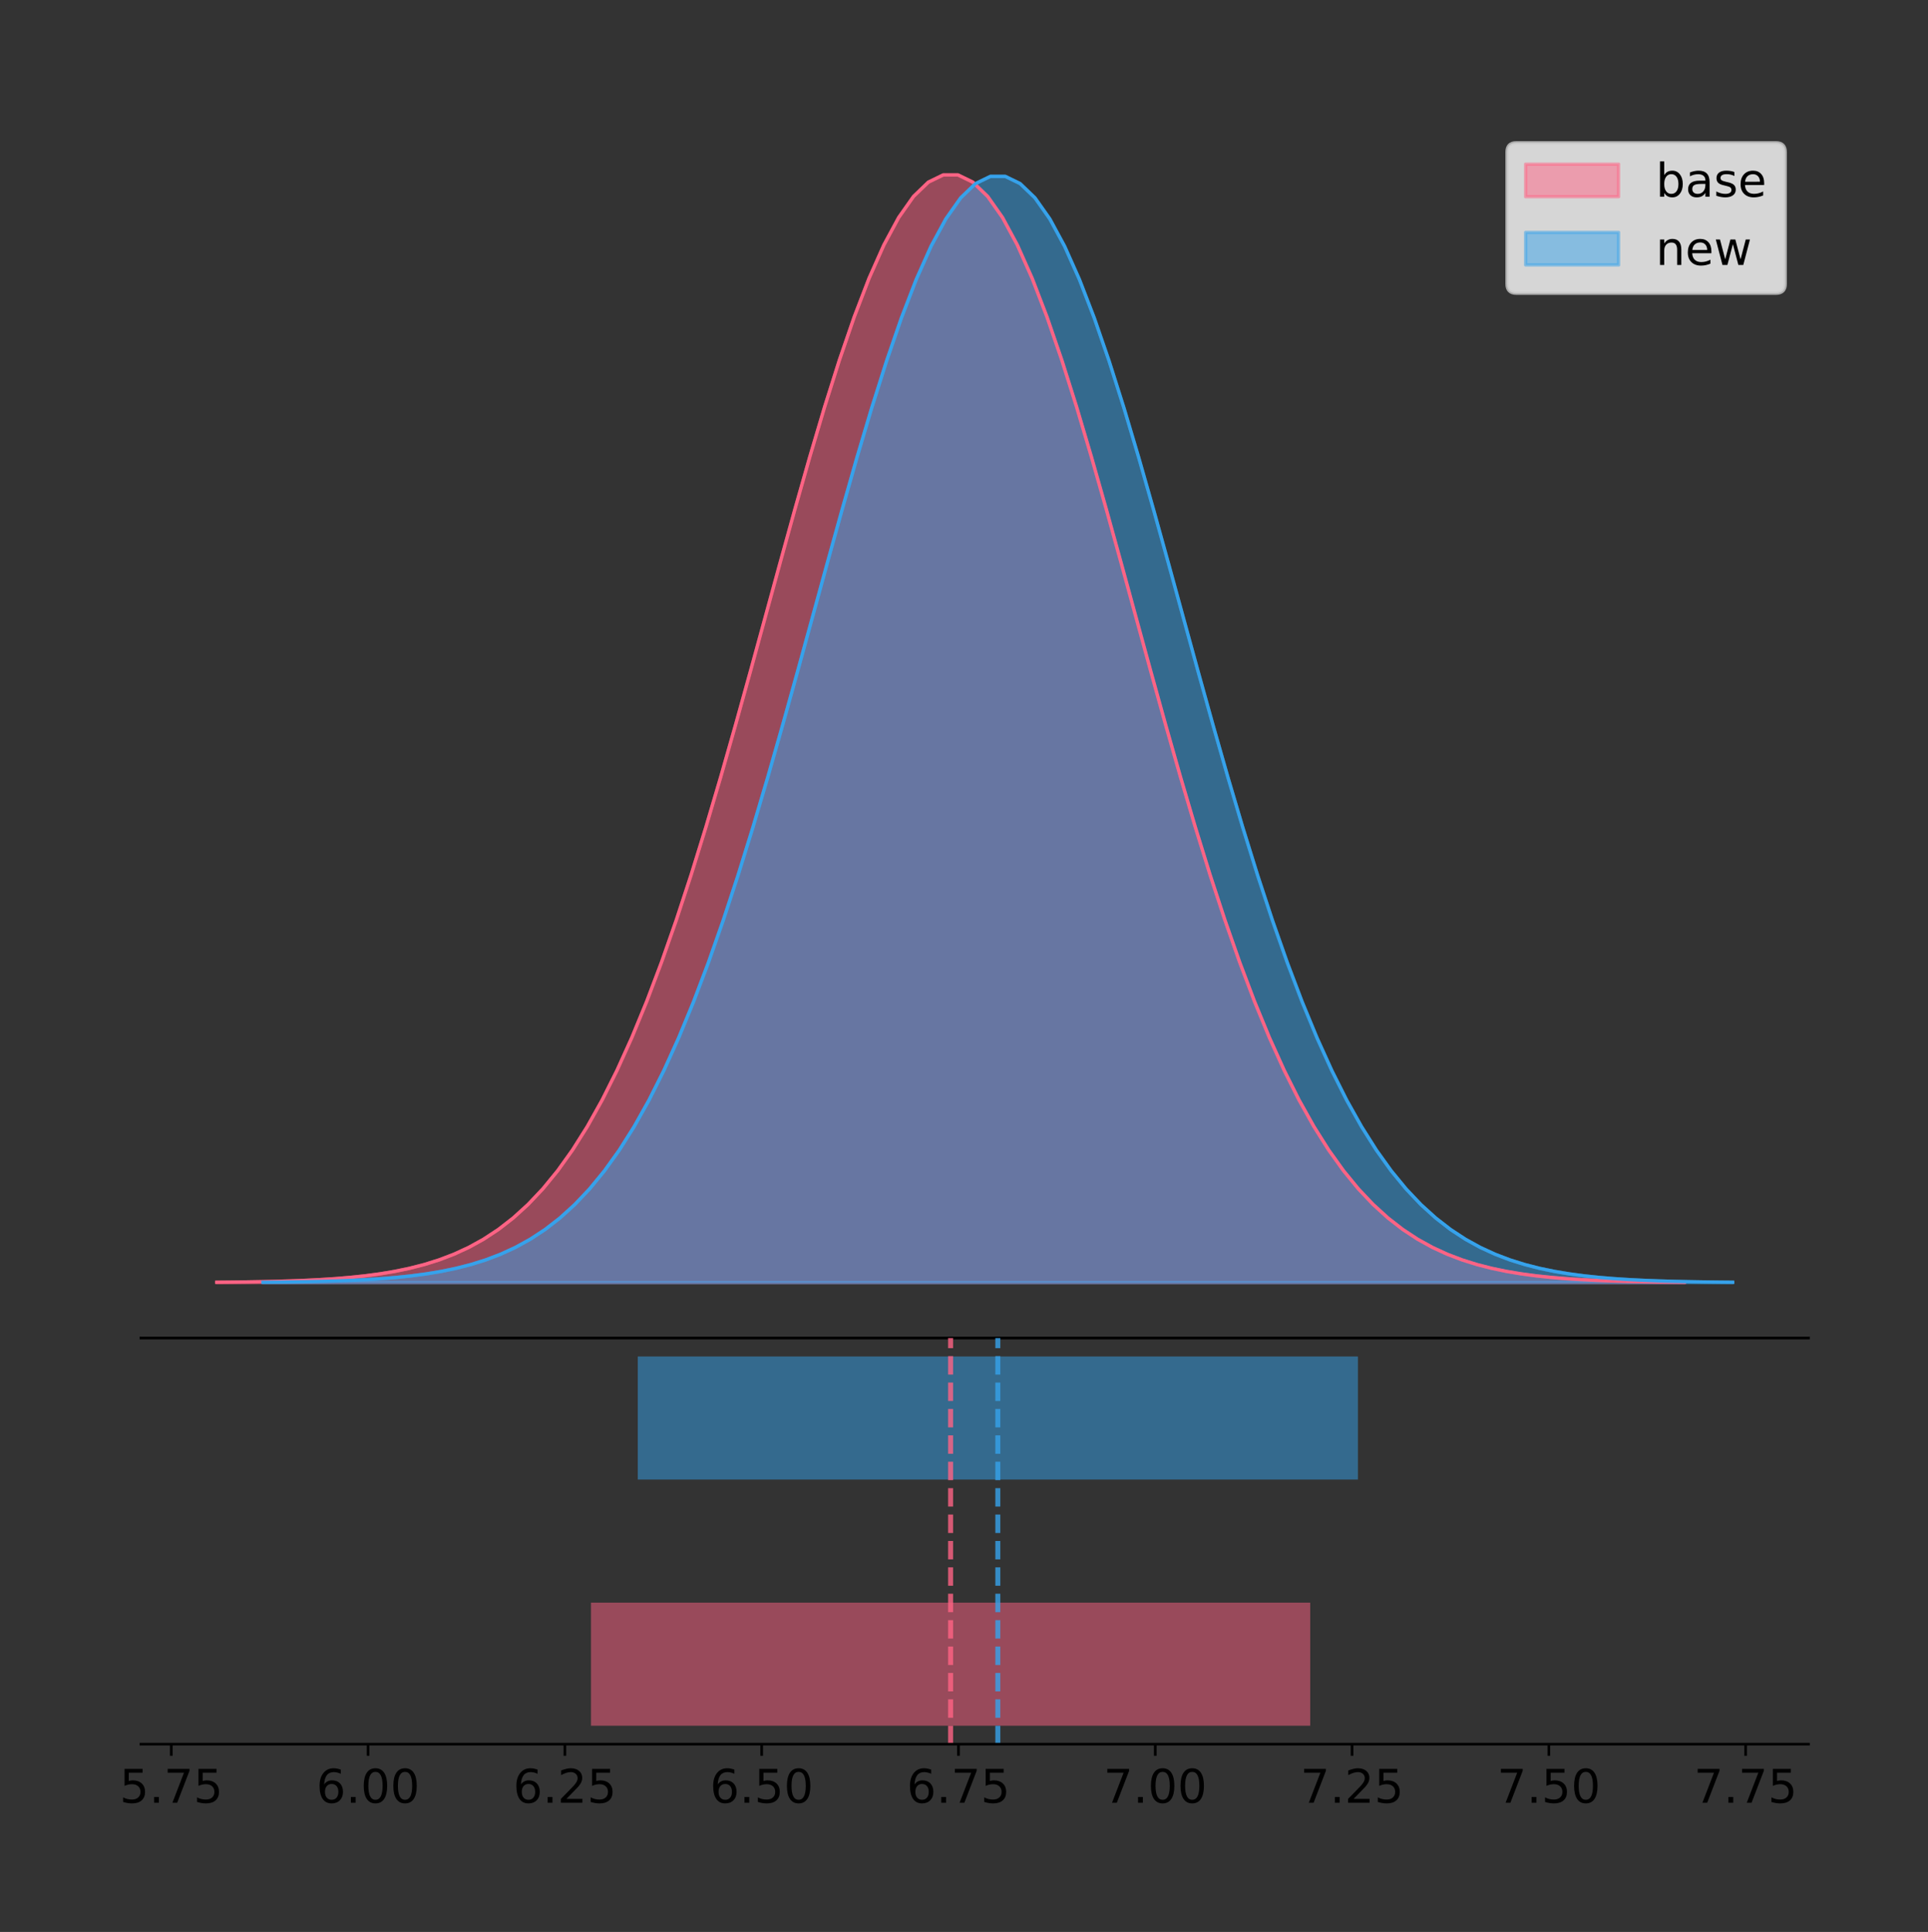 <?xml version="1.0" encoding="utf-8" standalone="no"?>
<!DOCTYPE svg PUBLIC "-//W3C//DTD SVG 1.1//EN"
  "http://www.w3.org/Graphics/SVG/1.1/DTD/svg11.dtd">
<!-- Created with matplotlib (https://matplotlib.org/) -->
<svg height="581.789pt" version="1.1" viewBox="0 0 580.639 581.789" width="580.639pt" xmlns="http://www.w3.org/2000/svg" xmlns:xlink="http://www.w3.org/1999/xlink">
 <rect x="0" y="0" width="580.639" height="581.789" fill="#333333" stroke="none"/>
 <defs>
  <style type="text/css">
*{stroke-linecap:butt;stroke-linejoin:round;}
  </style>
 </defs>
 <g id="figure_1">
  <g id="patch_1">
   <path d="M 0 581.789 
L 580.639 581.789 
L 580.639 0 
L 0 0 
z
" style="fill:none;"/>
  </g>
  <g id="axes_1">
   <g id="patch_2">
    <path d="M 42.439 402.93 
L 544.639 402.93 
L 544.639 36 
L 42.439 36 
z
" style="fill:none;"/>
   </g>
   <g id="PolyCollection_1">
    <defs>
     <path d="M 65.266 -195.538 
L 65.266 -195.65 
L 69.731 -195.692 
L 74.196 -195.749 
L 78.661 -195.825 
L 83.126 -195.925 
L 87.591 -196.058 
L 92.056 -196.23 
L 96.521 -196.455 
L 100.986 -196.744 
L 105.451 -197.115 
L 109.916 -197.585 
L 114.381 -198.179 
L 118.846 -198.923 
L 123.311 -199.848 
L 127.776 -200.99 
L 132.241 -202.39 
L 136.706 -204.093 
L 141.171 -206.151 
L 145.636 -208.617 
L 150.101 -211.552 
L 154.566 -215.017 
L 159.031 -219.078 
L 163.496 -223.801 
L 167.961 -229.25 
L 172.426 -235.488 
L 176.891 -242.572 
L 181.356 -250.552 
L 185.821 -259.468 
L 190.286 -269.344 
L 194.751 -280.192 
L 199.216 -292.002 
L 203.681 -304.744 
L 208.146 -318.365 
L 212.611 -332.786 
L 217.076 -347.901 
L 221.541 -363.58 
L 226.006 -379.667 
L 230.471 -395.98 
L 234.936 -412.318 
L 239.401 -428.462 
L 243.866 -444.18 
L 248.331 -459.23 
L 252.796 -473.372 
L 257.261 -486.366 
L 261.726 -497.987 
L 266.191 -508.025 
L 270.656 -516.294 
L 275.121 -522.64 
L 279.585 -526.94 
L 284.05 -529.111 
L 288.515 -529.111 
L 292.98 -526.94 
L 297.445 -522.64 
L 301.91 -516.294 
L 306.375 -508.025 
L 310.84 -497.987 
L 315.305 -486.366 
L 319.77 -473.372 
L 324.235 -459.23 
L 328.7 -444.18 
L 333.165 -428.462 
L 337.63 -412.318 
L 342.095 -395.98 
L 346.56 -379.667 
L 351.025 -363.58 
L 355.49 -347.901 
L 359.955 -332.786 
L 364.42 -318.365 
L 368.885 -304.744 
L 373.35 -292.002 
L 377.815 -280.192 
L 382.28 -269.344 
L 386.745 -259.468 
L 391.21 -250.552 
L 395.675 -242.572 
L 400.14 -235.488 
L 404.605 -229.25 
L 409.07 -223.801 
L 413.535 -219.078 
L 418 -215.017 
L 422.465 -211.552 
L 426.93 -208.617 
L 431.395 -206.151 
L 435.86 -204.093 
L 440.325 -202.39 
L 444.79 -200.99 
L 449.255 -199.848 
L 453.72 -198.923 
L 458.185 -198.179 
L 462.65 -197.585 
L 467.115 -197.115 
L 471.58 -196.744 
L 476.045 -196.455 
L 480.51 -196.23 
L 484.975 -196.058 
L 489.44 -195.925 
L 493.905 -195.825 
L 498.37 -195.749 
L 502.835 -195.692 
L 507.3 -195.65 
L 507.3 -195.538 
L 507.3 -195.538 
L 502.835 -195.538 
L 498.37 -195.538 
L 493.905 -195.538 
L 489.44 -195.538 
L 484.975 -195.538 
L 480.51 -195.538 
L 476.045 -195.538 
L 471.58 -195.538 
L 467.115 -195.538 
L 462.65 -195.538 
L 458.185 -195.538 
L 453.72 -195.538 
L 449.255 -195.538 
L 444.79 -195.538 
L 440.325 -195.538 
L 435.86 -195.538 
L 431.395 -195.538 
L 426.93 -195.538 
L 422.465 -195.538 
L 418 -195.538 
L 413.535 -195.538 
L 409.07 -195.538 
L 404.605 -195.538 
L 400.14 -195.538 
L 395.675 -195.538 
L 391.21 -195.538 
L 386.745 -195.538 
L 382.28 -195.538 
L 377.815 -195.538 
L 373.35 -195.538 
L 368.885 -195.538 
L 364.42 -195.538 
L 359.955 -195.538 
L 355.49 -195.538 
L 351.025 -195.538 
L 346.56 -195.538 
L 342.095 -195.538 
L 337.63 -195.538 
L 333.165 -195.538 
L 328.7 -195.538 
L 324.235 -195.538 
L 319.77 -195.538 
L 315.305 -195.538 
L 310.84 -195.538 
L 306.375 -195.538 
L 301.91 -195.538 
L 297.445 -195.538 
L 292.98 -195.538 
L 288.515 -195.538 
L 284.05 -195.538 
L 279.585 -195.538 
L 275.121 -195.538 
L 270.656 -195.538 
L 266.191 -195.538 
L 261.726 -195.538 
L 257.261 -195.538 
L 252.796 -195.538 
L 248.331 -195.538 
L 243.866 -195.538 
L 239.401 -195.538 
L 234.936 -195.538 
L 230.471 -195.538 
L 226.006 -195.538 
L 221.541 -195.538 
L 217.076 -195.538 
L 212.611 -195.538 
L 208.146 -195.538 
L 203.681 -195.538 
L 199.216 -195.538 
L 194.751 -195.538 
L 190.286 -195.538 
L 185.821 -195.538 
L 181.356 -195.538 
L 176.891 -195.538 
L 172.426 -195.538 
L 167.961 -195.538 
L 163.496 -195.538 
L 159.031 -195.538 
L 154.566 -195.538 
L 150.101 -195.538 
L 145.636 -195.538 
L 141.171 -195.538 
L 136.706 -195.538 
L 132.241 -195.538 
L 127.776 -195.538 
L 123.311 -195.538 
L 118.846 -195.538 
L 114.381 -195.538 
L 109.916 -195.538 
L 105.451 -195.538 
L 100.986 -195.538 
L 96.521 -195.538 
L 92.056 -195.538 
L 87.591 -195.538 
L 83.126 -195.538 
L 78.661 -195.538 
L 74.196 -195.538 
L 69.731 -195.538 
L 65.266 -195.538 
z
" id="m6bc9623558" style="stroke:#ff6384;stroke-opacity:0.5;"/>
    </defs>
    <g clip-path="url(#pe5dee0caee)">
     <use style="fill:#ff6384;fill-opacity:0.5;stroke:#ff6384;stroke-opacity:0.5;" x="0" xlink:href="#m6bc9623558" y="581.789"/>
    </g>
   </g>
   <g id="PolyCollection_2">
    <defs>
     <path d="M 79.202 -195.538 
L 79.202 -195.65 
L 83.673 -195.692 
L 88.144 -195.749 
L 92.615 -195.824 
L 97.085 -195.925 
L 101.556 -196.057 
L 106.027 -196.23 
L 110.498 -196.454 
L 114.969 -196.743 
L 119.439 -197.113 
L 123.91 -197.583 
L 128.381 -198.176 
L 132.852 -198.918 
L 137.323 -199.842 
L 141.793 -200.983 
L 146.264 -202.381 
L 150.735 -204.082 
L 155.206 -206.137 
L 159.677 -208.6 
L 164.147 -211.531 
L 168.618 -214.992 
L 173.089 -219.047 
L 177.56 -223.764 
L 182.031 -229.206 
L 186.502 -235.436 
L 190.972 -242.511 
L 195.443 -250.481 
L 199.914 -259.384 
L 204.385 -269.248 
L 208.856 -280.082 
L 213.326 -291.876 
L 217.797 -304.602 
L 222.268 -318.205 
L 226.739 -332.607 
L 231.21 -347.703 
L 235.68 -363.362 
L 240.151 -379.427 
L 244.622 -395.719 
L 249.093 -412.036 
L 253.564 -428.159 
L 258.034 -443.856 
L 262.505 -458.887 
L 266.976 -473.01 
L 271.447 -485.987 
L 275.918 -497.593 
L 280.388 -507.617 
L 284.859 -515.876 
L 289.33 -522.214 
L 293.801 -526.508 
L 298.272 -528.676 
L 302.742 -528.676 
L 307.213 -526.508 
L 311.684 -522.214 
L 316.155 -515.876 
L 320.626 -507.617 
L 325.096 -497.593 
L 329.567 -485.987 
L 334.038 -473.01 
L 338.509 -458.887 
L 342.98 -443.856 
L 347.45 -428.159 
L 351.921 -412.036 
L 356.392 -395.719 
L 360.863 -379.427 
L 365.334 -363.362 
L 369.805 -347.703 
L 374.275 -332.607 
L 378.746 -318.205 
L 383.217 -304.602 
L 387.688 -291.876 
L 392.159 -280.082 
L 396.629 -269.248 
L 401.1 -259.384 
L 405.571 -250.481 
L 410.042 -242.511 
L 414.513 -235.436 
L 418.983 -229.206 
L 423.454 -223.764 
L 427.925 -219.047 
L 432.396 -214.992 
L 436.867 -211.531 
L 441.337 -208.6 
L 445.808 -206.137 
L 450.279 -204.082 
L 454.75 -202.381 
L 459.221 -200.983 
L 463.691 -199.842 
L 468.162 -198.918 
L 472.633 -198.176 
L 477.104 -197.583 
L 481.575 -197.113 
L 486.045 -196.743 
L 490.516 -196.454 
L 494.987 -196.23 
L 499.458 -196.057 
L 503.929 -195.925 
L 508.399 -195.824 
L 512.87 -195.749 
L 517.341 -195.692 
L 521.812 -195.65 
L 521.812 -195.538 
L 521.812 -195.538 
L 517.341 -195.538 
L 512.87 -195.538 
L 508.399 -195.538 
L 503.929 -195.538 
L 499.458 -195.538 
L 494.987 -195.538 
L 490.516 -195.538 
L 486.045 -195.538 
L 481.575 -195.538 
L 477.104 -195.538 
L 472.633 -195.538 
L 468.162 -195.538 
L 463.691 -195.538 
L 459.221 -195.538 
L 454.75 -195.538 
L 450.279 -195.538 
L 445.808 -195.538 
L 441.337 -195.538 
L 436.867 -195.538 
L 432.396 -195.538 
L 427.925 -195.538 
L 423.454 -195.538 
L 418.983 -195.538 
L 414.513 -195.538 
L 410.042 -195.538 
L 405.571 -195.538 
L 401.1 -195.538 
L 396.629 -195.538 
L 392.159 -195.538 
L 387.688 -195.538 
L 383.217 -195.538 
L 378.746 -195.538 
L 374.275 -195.538 
L 369.805 -195.538 
L 365.334 -195.538 
L 360.863 -195.538 
L 356.392 -195.538 
L 351.921 -195.538 
L 347.45 -195.538 
L 342.98 -195.538 
L 338.509 -195.538 
L 334.038 -195.538 
L 329.567 -195.538 
L 325.096 -195.538 
L 320.626 -195.538 
L 316.155 -195.538 
L 311.684 -195.538 
L 307.213 -195.538 
L 302.742 -195.538 
L 298.272 -195.538 
L 293.801 -195.538 
L 289.33 -195.538 
L 284.859 -195.538 
L 280.388 -195.538 
L 275.918 -195.538 
L 271.447 -195.538 
L 266.976 -195.538 
L 262.505 -195.538 
L 258.034 -195.538 
L 253.564 -195.538 
L 249.093 -195.538 
L 244.622 -195.538 
L 240.151 -195.538 
L 235.68 -195.538 
L 231.21 -195.538 
L 226.739 -195.538 
L 222.268 -195.538 
L 217.797 -195.538 
L 213.326 -195.538 
L 208.856 -195.538 
L 204.385 -195.538 
L 199.914 -195.538 
L 195.443 -195.538 
L 190.972 -195.538 
L 186.502 -195.538 
L 182.031 -195.538 
L 177.56 -195.538 
L 173.089 -195.538 
L 168.618 -195.538 
L 164.147 -195.538 
L 159.677 -195.538 
L 155.206 -195.538 
L 150.735 -195.538 
L 146.264 -195.538 
L 141.793 -195.538 
L 137.323 -195.538 
L 132.852 -195.538 
L 128.381 -195.538 
L 123.91 -195.538 
L 119.439 -195.538 
L 114.969 -195.538 
L 110.498 -195.538 
L 106.027 -195.538 
L 101.556 -195.538 
L 97.085 -195.538 
L 92.615 -195.538 
L 88.144 -195.538 
L 83.673 -195.538 
L 79.202 -195.538 
z
" id="m6ea675bf9a" style="stroke:#36a2eb;stroke-opacity:0.5;"/>
    </defs>
    <g clip-path="url(#pe5dee0caee)">
     <use style="fill:#36a2eb;fill-opacity:0.5;stroke:#36a2eb;stroke-opacity:0.5;" x="0" xlink:href="#m6ea675bf9a" y="581.789"/>
    </g>
   </g>
   <g id="line2d_1">
    <path clip-path="url(#pe5dee0caee)" d="M 65.266 386.139 
L 69.731 386.097 
L 74.196 386.04 
L 78.661 385.965 
L 83.126 385.864 
L 87.591 385.732 
L 92.056 385.559 
L 96.521 385.334 
L 100.986 385.045 
L 105.451 384.675 
L 109.916 384.204 
L 114.381 383.61 
L 118.846 382.867 
L 123.311 381.941 
L 127.776 380.799 
L 132.241 379.399 
L 136.706 377.696 
L 141.171 375.639 
L 145.636 373.172 
L 150.101 370.238 
L 154.566 366.772 
L 159.031 362.711 
L 163.496 357.989 
L 167.961 352.539 
L 172.426 346.301 
L 176.891 339.217 
L 181.356 331.237 
L 185.821 322.322 
L 190.286 312.445 
L 194.751 301.597 
L 199.216 289.787 
L 203.681 277.045 
L 208.146 263.424 
L 212.611 249.004 
L 217.076 233.888 
L 221.541 218.209 
L 226.006 202.123 
L 230.471 185.809 
L 234.936 169.471 
L 239.401 153.327 
L 243.866 137.61 
L 248.331 122.559 
L 252.796 108.418 
L 257.261 95.423 
L 261.726 83.803 
L 266.191 73.765 
L 270.656 65.495 
L 275.121 59.15 
L 279.585 54.85 
L 284.05 52.679 
L 288.515 52.679 
L 292.98 54.85 
L 297.445 59.15 
L 301.91 65.495 
L 306.375 73.765 
L 310.84 83.803 
L 315.305 95.423 
L 319.77 108.418 
L 324.235 122.559 
L 328.7 137.61 
L 333.165 153.327 
L 337.63 169.471 
L 342.095 185.809 
L 346.56 202.123 
L 351.025 218.209 
L 355.49 233.888 
L 359.955 249.004 
L 364.42 263.424 
L 368.885 277.045 
L 373.35 289.787 
L 377.815 301.597 
L 382.28 312.445 
L 386.745 322.322 
L 391.21 331.237 
L 395.675 339.217 
L 400.14 346.301 
L 404.605 352.539 
L 409.07 357.989 
L 413.535 362.711 
L 418 366.772 
L 422.465 370.238 
L 426.93 373.172 
L 431.395 375.639 
L 435.86 377.696 
L 440.325 379.399 
L 444.79 380.799 
L 449.255 381.941 
L 453.72 382.867 
L 458.185 383.61 
L 462.65 384.204 
L 467.115 384.675 
L 471.58 385.045 
L 476.045 385.334 
L 480.51 385.559 
L 484.975 385.732 
L 489.44 385.864 
L 493.905 385.965 
L 498.37 386.04 
L 502.835 386.097 
L 507.3 386.139 
" style="fill:none;stroke:#ff6384;stroke-linecap:square;"/>
   </g>
   <g id="line2d_2">
    <path clip-path="url(#pe5dee0caee)" d="M 79.202 386.14 
L 83.673 386.097 
L 88.144 386.041 
L 92.615 385.965 
L 97.085 385.865 
L 101.556 385.732 
L 106.027 385.56 
L 110.498 385.336 
L 114.969 385.047 
L 119.439 384.677 
L 123.91 384.207 
L 128.381 383.614 
L 132.852 382.871 
L 137.323 381.947 
L 141.793 380.806 
L 146.264 379.408 
L 150.735 377.707 
L 155.206 375.653 
L 159.677 373.189 
L 164.147 370.259 
L 168.618 366.798 
L 173.089 362.742 
L 177.56 358.026 
L 182.031 352.583 
L 186.502 346.353 
L 190.972 339.278 
L 195.443 331.309 
L 199.914 322.405 
L 204.385 312.541 
L 208.856 301.708 
L 213.326 289.913 
L 217.797 277.187 
L 222.268 263.584 
L 226.739 249.182 
L 231.21 234.087 
L 235.68 218.428 
L 240.151 202.362 
L 244.622 186.07 
L 249.093 169.753 
L 253.564 153.63 
L 258.034 137.933 
L 262.505 122.903 
L 266.976 108.78 
L 271.447 95.802 
L 275.918 84.197 
L 280.388 74.172 
L 284.859 65.913 
L 289.33 59.576 
L 293.801 55.281 
L 298.272 53.113 
L 302.742 53.113 
L 307.213 55.281 
L 311.684 59.576 
L 316.155 65.913 
L 320.626 74.172 
L 325.096 84.197 
L 329.567 95.802 
L 334.038 108.78 
L 338.509 122.903 
L 342.98 137.933 
L 347.45 153.63 
L 351.921 169.753 
L 356.392 186.07 
L 360.863 202.362 
L 365.334 218.428 
L 369.805 234.087 
L 374.275 249.182 
L 378.746 263.584 
L 383.217 277.187 
L 387.688 289.913 
L 392.159 301.708 
L 396.629 312.541 
L 401.1 322.405 
L 405.571 331.309 
L 410.042 339.278 
L 414.513 346.353 
L 418.983 352.583 
L 423.454 358.026 
L 427.925 362.742 
L 432.396 366.798 
L 436.867 370.259 
L 441.337 373.189 
L 445.808 375.653 
L 450.279 377.707 
L 454.75 379.408 
L 459.221 380.806 
L 463.691 381.947 
L 468.162 382.871 
L 472.633 383.614 
L 477.104 384.207 
L 481.575 384.677 
L 486.045 385.047 
L 490.516 385.336 
L 494.987 385.56 
L 499.458 385.732 
L 503.929 385.865 
L 508.399 385.965 
L 512.87 386.041 
L 517.341 386.097 
L 521.812 386.14 
" style="fill:none;stroke:#36a2eb;stroke-linecap:square;"/>
   </g>
   <g id="patch_3">
    <path d="M 42.439 402.93 
L 544.639 402.93 
" style="fill:none;stroke:#000000;stroke-linecap:square;stroke-linejoin:miter;stroke-width:0.8;"/>
   </g>
   <g id="legend_1">
    <g id="patch_4">
     <path d="M 456.664 88.299 
L 534.839 88.299 
Q 537.639 88.299 537.639 85.499 
L 537.639 45.8 
Q 537.639 43 534.839 43 
L 456.664 43 
Q 453.864 43 453.864 45.8 
L 453.864 85.499 
Q 453.864 88.299 456.664 88.299 
z
" style="fill:#ffffff;opacity:0.8;stroke:#cccccc;stroke-linejoin:miter;"/>
    </g>
    <g id="patch_5">
     <path d="M 459.464 59.238 
L 487.464 59.238 
L 487.464 49.438 
L 459.464 49.438 
z
" style="fill:#ff6384;opacity:0.5;stroke:#ff6384;stroke-linejoin:miter;"/>
    </g>
    <g id="text_1">
     <!-- base -->
     <defs>
      <path d="M 48.688 27.297 
Q 48.688 37.203 44.609 42.844 
Q 40.531 48.484 33.406 48.484 
Q 26.266 48.484 22.188 42.844 
Q 18.109 37.203 18.109 27.297 
Q 18.109 17.391 22.188 11.75 
Q 26.266 6.109 33.406 6.109 
Q 40.531 6.109 44.609 11.75 
Q 48.688 17.391 48.688 27.297 
z
M 18.109 46.391 
Q 20.953 51.266 25.266 53.625 
Q 29.594 56 35.594 56 
Q 45.562 56 51.781 48.094 
Q 58.016 40.188 58.016 27.297 
Q 58.016 14.406 51.781 6.484 
Q 45.562 -1.422 35.594 -1.422 
Q 29.594 -1.422 25.266 0.953 
Q 20.953 3.328 18.109 8.203 
L 18.109 0 
L 9.078 0 
L 9.078 75.984 
L 18.109 75.984 
z
" id="DejaVuSans-98"/>
      <path d="M 34.281 27.484 
Q 23.391 27.484 19.188 25 
Q 14.984 22.516 14.984 16.5 
Q 14.984 11.719 18.141 8.906 
Q 21.297 6.109 26.703 6.109 
Q 34.188 6.109 38.703 11.406 
Q 43.219 16.703 43.219 25.484 
L 43.219 27.484 
z
M 52.203 31.203 
L 52.203 0 
L 43.219 0 
L 43.219 8.297 
Q 40.141 3.328 35.547 0.953 
Q 30.953 -1.422 24.312 -1.422 
Q 15.922 -1.422 10.953 3.297 
Q 6 8.016 6 15.922 
Q 6 25.141 12.172 29.828 
Q 18.359 34.516 30.609 34.516 
L 43.219 34.516 
L 43.219 35.406 
Q 43.219 41.609 39.141 45 
Q 35.062 48.391 27.688 48.391 
Q 23 48.391 18.547 47.266 
Q 14.109 46.141 10.016 43.891 
L 10.016 52.203 
Q 14.938 54.109 19.578 55.047 
Q 24.219 56 28.609 56 
Q 40.484 56 46.344 49.844 
Q 52.203 43.703 52.203 31.203 
z
" id="DejaVuSans-97"/>
      <path d="M 44.281 53.078 
L 44.281 44.578 
Q 40.484 46.531 36.375 47.5 
Q 32.281 48.484 27.875 48.484 
Q 21.188 48.484 17.844 46.438 
Q 14.5 44.391 14.5 40.281 
Q 14.5 37.156 16.891 35.375 
Q 19.281 33.594 26.516 31.984 
L 29.594 31.297 
Q 39.156 29.25 43.188 25.516 
Q 47.219 21.781 47.219 15.094 
Q 47.219 7.469 41.188 3.016 
Q 35.156 -1.422 24.609 -1.422 
Q 20.219 -1.422 15.453 -0.562 
Q 10.688 0.297 5.422 2 
L 5.422 11.281 
Q 10.406 8.688 15.234 7.391 
Q 20.062 6.109 24.812 6.109 
Q 31.156 6.109 34.562 8.281 
Q 37.984 10.453 37.984 14.406 
Q 37.984 18.062 35.516 20.016 
Q 33.062 21.969 24.703 23.781 
L 21.578 24.516 
Q 13.234 26.266 9.516 29.906 
Q 5.812 33.547 5.812 39.891 
Q 5.812 47.609 11.281 51.797 
Q 16.75 56 26.812 56 
Q 31.781 56 36.172 55.266 
Q 40.578 54.547 44.281 53.078 
z
" id="DejaVuSans-115"/>
      <path d="M 56.203 29.594 
L 56.203 25.203 
L 14.891 25.203 
Q 15.484 15.922 20.484 11.062 
Q 25.484 6.203 34.422 6.203 
Q 39.594 6.203 44.453 7.469 
Q 49.312 8.734 54.109 11.281 
L 54.109 2.781 
Q 49.266 0.734 44.188 -0.344 
Q 39.109 -1.422 33.891 -1.422 
Q 20.797 -1.422 13.156 6.188 
Q 5.516 13.812 5.516 26.812 
Q 5.516 40.234 12.766 48.109 
Q 20.016 56 32.328 56 
Q 43.359 56 49.781 48.891 
Q 56.203 41.797 56.203 29.594 
z
M 47.219 32.234 
Q 47.125 39.594 43.094 43.984 
Q 39.062 48.391 32.422 48.391 
Q 24.906 48.391 20.391 44.141 
Q 15.875 39.891 15.188 32.172 
z
" id="DejaVuSans-101"/>
     </defs>
     <g transform="translate(498.664 59.238)scale(0.14 -0.14)">
      <use xlink:href="#DejaVuSans-98"/>
      <use x="63.477" xlink:href="#DejaVuSans-97"/>
      <use x="124.756" xlink:href="#DejaVuSans-115"/>
      <use x="176.855" xlink:href="#DejaVuSans-101"/>
     </g>
    </g>
    <g id="patch_6">
     <path d="M 459.464 79.787 
L 487.464 79.787 
L 487.464 69.987 
L 459.464 69.987 
z
" style="fill:#36a2eb;opacity:0.5;stroke:#36a2eb;stroke-linejoin:miter;"/>
    </g>
    <g id="text_2">
     <!-- new -->
     <defs>
      <path d="M 54.891 33.016 
L 54.891 0 
L 45.906 0 
L 45.906 32.719 
Q 45.906 40.484 42.875 44.328 
Q 39.844 48.188 33.797 48.188 
Q 26.516 48.188 22.312 43.547 
Q 18.109 38.922 18.109 30.906 
L 18.109 0 
L 9.078 0 
L 9.078 54.688 
L 18.109 54.688 
L 18.109 46.188 
Q 21.344 51.125 25.703 53.562 
Q 30.078 56 35.797 56 
Q 45.219 56 50.047 50.172 
Q 54.891 44.344 54.891 33.016 
z
" id="DejaVuSans-110"/>
      <path d="M 4.203 54.688 
L 13.188 54.688 
L 24.422 12.016 
L 35.594 54.688 
L 46.188 54.688 
L 57.422 12.016 
L 68.609 54.688 
L 77.594 54.688 
L 63.281 0 
L 52.688 0 
L 40.922 44.828 
L 29.109 0 
L 18.5 0 
z
" id="DejaVuSans-119"/>
     </defs>
     <g transform="translate(498.664 79.787)scale(0.14 -0.14)">
      <use xlink:href="#DejaVuSans-110"/>
      <use x="63.379" xlink:href="#DejaVuSans-101"/>
      <use x="124.902" xlink:href="#DejaVuSans-119"/>
     </g>
    </g>
   </g>
  </g>
  <g id="axes_2">
   <g id="patch_7">
    <path d="M 42.439 525.24 
L 544.639 525.24 
L 544.639 402.93 
L 42.439 402.93 
z
" style="fill:none;"/>
   </g>
   <g id="patch_8">
    <path clip-path="url(#p215d61576b)" d="M 177.985 519.68 
L 394.581 519.68 
L 394.581 482.617 
L 177.985 482.617 
z
" style="fill:#ff6384;opacity:0.5;"/>
   </g>
   <g id="patch_9">
    <path clip-path="url(#p215d61576b)" d="M 192.068 445.553 
L 408.946 445.553 
L 408.946 408.49 
L 192.068 408.49 
z
" style="fill:#36a2eb;opacity:0.5;"/>
   </g>
   <g id="matplotlib.axis_1">
    <g id="xtick_1">
     <g id="line2d_3">
      <defs>
       <path d="M 0 0 
L 0 3.5 
" id="m5693b81eab" style="stroke:#000000;stroke-width:0.8;"/>
      </defs>
      <g>
       <use style="stroke:#000000;stroke-width:0.8;" x="51.586" xlink:href="#m5693b81eab" y="525.24"/>
      </g>
     </g>
     <g id="text_3">
      <!-- 5.75 -->
      <defs>
       <path d="M 10.797 72.906 
L 49.516 72.906 
L 49.516 64.594 
L 19.828 64.594 
L 19.828 46.734 
Q 21.969 47.469 24.109 47.828 
Q 26.266 48.188 28.422 48.188 
Q 40.625 48.188 47.75 41.5 
Q 54.891 34.812 54.891 23.391 
Q 54.891 11.625 47.562 5.094 
Q 40.234 -1.422 26.906 -1.422 
Q 22.312 -1.422 17.547 -0.641 
Q 12.797 0.141 7.719 1.703 
L 7.719 11.625 
Q 12.109 9.234 16.797 8.062 
Q 21.484 6.891 26.703 6.891 
Q 35.156 6.891 40.078 11.328 
Q 45.016 15.766 45.016 23.391 
Q 45.016 31 40.078 35.438 
Q 35.156 39.891 26.703 39.891 
Q 22.75 39.891 18.812 39.016 
Q 14.891 38.141 10.797 36.281 
z
" id="DejaVuSans-53"/>
       <path d="M 10.688 12.406 
L 21 12.406 
L 21 0 
L 10.688 0 
z
" id="DejaVuSans-46"/>
       <path d="M 8.203 72.906 
L 55.078 72.906 
L 55.078 68.703 
L 28.609 0 
L 18.312 0 
L 43.219 64.594 
L 8.203 64.594 
z
" id="DejaVuSans-55"/>
      </defs>
      <g transform="translate(36 542.878)scale(0.14 -0.14)">
       <use xlink:href="#DejaVuSans-53"/>
       <use x="63.623" xlink:href="#DejaVuSans-46"/>
       <use x="95.41" xlink:href="#DejaVuSans-55"/>
       <use x="159.033" xlink:href="#DejaVuSans-53"/>
      </g>
     </g>
    </g>
    <g id="xtick_2">
     <g id="line2d_4">
      <g>
       <use style="stroke:#000000;stroke-width:0.8;" x="110.853" xlink:href="#m5693b81eab" y="525.24"/>
      </g>
     </g>
     <g id="text_4">
      <!-- 6.00 -->
      <defs>
       <path d="M 33.016 40.375 
Q 26.375 40.375 22.484 35.828 
Q 18.609 31.297 18.609 23.391 
Q 18.609 15.531 22.484 10.953 
Q 26.375 6.391 33.016 6.391 
Q 39.656 6.391 43.531 10.953 
Q 47.406 15.531 47.406 23.391 
Q 47.406 31.297 43.531 35.828 
Q 39.656 40.375 33.016 40.375 
z
M 52.594 71.297 
L 52.594 62.312 
Q 48.875 64.062 45.094 64.984 
Q 41.312 65.922 37.594 65.922 
Q 27.828 65.922 22.672 59.328 
Q 17.531 52.734 16.797 39.406 
Q 19.672 43.656 24.016 45.922 
Q 28.375 48.188 33.594 48.188 
Q 44.578 48.188 50.953 41.516 
Q 57.328 34.859 57.328 23.391 
Q 57.328 12.156 50.688 5.359 
Q 44.047 -1.422 33.016 -1.422 
Q 20.359 -1.422 13.672 8.266 
Q 6.984 17.969 6.984 36.375 
Q 6.984 53.656 15.188 63.938 
Q 23.391 74.219 37.203 74.219 
Q 40.922 74.219 44.703 73.484 
Q 48.484 72.75 52.594 71.297 
z
" id="DejaVuSans-54"/>
       <path d="M 31.781 66.406 
Q 24.172 66.406 20.328 58.906 
Q 16.5 51.422 16.5 36.375 
Q 16.5 21.391 20.328 13.891 
Q 24.172 6.391 31.781 6.391 
Q 39.453 6.391 43.281 13.891 
Q 47.125 21.391 47.125 36.375 
Q 47.125 51.422 43.281 58.906 
Q 39.453 66.406 31.781 66.406 
z
M 31.781 74.219 
Q 44.047 74.219 50.516 64.516 
Q 56.984 54.828 56.984 36.375 
Q 56.984 17.969 50.516 8.266 
Q 44.047 -1.422 31.781 -1.422 
Q 19.531 -1.422 13.062 8.266 
Q 6.594 17.969 6.594 36.375 
Q 6.594 54.828 13.062 64.516 
Q 19.531 74.219 31.781 74.219 
z
" id="DejaVuSans-48"/>
      </defs>
      <g transform="translate(95.267 542.878)scale(0.14 -0.14)">
       <use xlink:href="#DejaVuSans-54"/>
       <use x="63.623" xlink:href="#DejaVuSans-46"/>
       <use x="95.41" xlink:href="#DejaVuSans-48"/>
       <use x="159.033" xlink:href="#DejaVuSans-48"/>
      </g>
     </g>
    </g>
    <g id="xtick_3">
     <g id="line2d_5">
      <g>
       <use style="stroke:#000000;stroke-width:0.8;" x="170.12" xlink:href="#m5693b81eab" y="525.24"/>
      </g>
     </g>
     <g id="text_5">
      <!-- 6.25 -->
      <defs>
       <path d="M 19.188 8.297 
L 53.609 8.297 
L 53.609 0 
L 7.328 0 
L 7.328 8.297 
Q 12.938 14.109 22.625 23.891 
Q 32.328 33.688 34.812 36.531 
Q 39.547 41.844 41.422 45.531 
Q 43.312 49.219 43.312 52.781 
Q 43.312 58.594 39.234 62.25 
Q 35.156 65.922 28.609 65.922 
Q 23.969 65.922 18.812 64.312 
Q 13.672 62.703 7.812 59.422 
L 7.812 69.391 
Q 13.766 71.781 18.938 73 
Q 24.125 74.219 28.422 74.219 
Q 39.75 74.219 46.484 68.547 
Q 53.219 62.891 53.219 53.422 
Q 53.219 48.922 51.531 44.891 
Q 49.859 40.875 45.406 35.406 
Q 44.188 33.984 37.641 27.219 
Q 31.109 20.453 19.188 8.297 
z
" id="DejaVuSans-50"/>
      </defs>
      <g transform="translate(154.534 542.878)scale(0.14 -0.14)">
       <use xlink:href="#DejaVuSans-54"/>
       <use x="63.623" xlink:href="#DejaVuSans-46"/>
       <use x="95.41" xlink:href="#DejaVuSans-50"/>
       <use x="159.033" xlink:href="#DejaVuSans-53"/>
      </g>
     </g>
    </g>
    <g id="xtick_4">
     <g id="line2d_6">
      <g>
       <use style="stroke:#000000;stroke-width:0.8;" x="229.387" xlink:href="#m5693b81eab" y="525.24"/>
      </g>
     </g>
     <g id="text_6">
      <!-- 6.50 -->
      <g transform="translate(213.801 542.878)scale(0.14 -0.14)">
       <use xlink:href="#DejaVuSans-54"/>
       <use x="63.623" xlink:href="#DejaVuSans-46"/>
       <use x="95.41" xlink:href="#DejaVuSans-53"/>
       <use x="159.033" xlink:href="#DejaVuSans-48"/>
      </g>
     </g>
    </g>
    <g id="xtick_5">
     <g id="line2d_7">
      <g>
       <use style="stroke:#000000;stroke-width:0.8;" x="288.654" xlink:href="#m5693b81eab" y="525.24"/>
      </g>
     </g>
     <g id="text_7">
      <!-- 6.75 -->
      <g transform="translate(273.068 542.878)scale(0.14 -0.14)">
       <use xlink:href="#DejaVuSans-54"/>
       <use x="63.623" xlink:href="#DejaVuSans-46"/>
       <use x="95.41" xlink:href="#DejaVuSans-55"/>
       <use x="159.033" xlink:href="#DejaVuSans-53"/>
      </g>
     </g>
    </g>
    <g id="xtick_6">
     <g id="line2d_8">
      <g>
       <use style="stroke:#000000;stroke-width:0.8;" x="347.921" xlink:href="#m5693b81eab" y="525.24"/>
      </g>
     </g>
     <g id="text_8">
      <!-- 7.00 -->
      <g transform="translate(332.335 542.878)scale(0.14 -0.14)">
       <use xlink:href="#DejaVuSans-55"/>
       <use x="63.623" xlink:href="#DejaVuSans-46"/>
       <use x="95.41" xlink:href="#DejaVuSans-48"/>
       <use x="159.033" xlink:href="#DejaVuSans-48"/>
      </g>
     </g>
    </g>
    <g id="xtick_7">
     <g id="line2d_9">
      <g>
       <use style="stroke:#000000;stroke-width:0.8;" x="407.187" xlink:href="#m5693b81eab" y="525.24"/>
      </g>
     </g>
     <g id="text_9">
      <!-- 7.25 -->
      <g transform="translate(391.602 542.878)scale(0.14 -0.14)">
       <use xlink:href="#DejaVuSans-55"/>
       <use x="63.623" xlink:href="#DejaVuSans-46"/>
       <use x="95.41" xlink:href="#DejaVuSans-50"/>
       <use x="159.033" xlink:href="#DejaVuSans-53"/>
      </g>
     </g>
    </g>
    <g id="xtick_8">
     <g id="line2d_10">
      <g>
       <use style="stroke:#000000;stroke-width:0.8;" x="466.454" xlink:href="#m5693b81eab" y="525.24"/>
      </g>
     </g>
     <g id="text_10">
      <!-- 7.50 -->
      <g transform="translate(450.868 542.878)scale(0.14 -0.14)">
       <use xlink:href="#DejaVuSans-55"/>
       <use x="63.623" xlink:href="#DejaVuSans-46"/>
       <use x="95.41" xlink:href="#DejaVuSans-53"/>
       <use x="159.033" xlink:href="#DejaVuSans-48"/>
      </g>
     </g>
    </g>
    <g id="xtick_9">
     <g id="line2d_11">
      <g>
       <use style="stroke:#000000;stroke-width:0.8;" x="525.721" xlink:href="#m5693b81eab" y="525.24"/>
      </g>
     </g>
     <g id="text_11">
      <!-- 7.75 -->
      <g transform="translate(510.135 542.878)scale(0.14 -0.14)">
       <use xlink:href="#DejaVuSans-55"/>
       <use x="63.623" xlink:href="#DejaVuSans-46"/>
       <use x="95.41" xlink:href="#DejaVuSans-55"/>
       <use x="159.033" xlink:href="#DejaVuSans-53"/>
      </g>
     </g>
    </g>
   </g>
   <g id="line2d_12">
    <path clip-path="url(#p215d61576b)" d="M 286.283 525.24 
L 286.283 402.93 
" style="fill:none;stroke:#ff6384;stroke-dasharray:5.55,2.4;stroke-dashoffset:0;stroke-opacity:0.8;stroke-width:1.5;"/>
   </g>
   <g id="line2d_13">
    <path clip-path="url(#p215d61576b)" d="M 300.507 525.24 
L 300.507 402.93 
" style="fill:none;stroke:#36a2eb;stroke-dasharray:5.55,2.4;stroke-dashoffset:0;stroke-opacity:0.8;stroke-width:1.5;"/>
   </g>
   <g id="patch_10">
    <path d="M 42.439 525.24 
L 544.639 525.24 
" style="fill:none;stroke:#000000;stroke-linecap:square;stroke-linejoin:miter;stroke-width:0.8;"/>
   </g>
  </g>
 </g>
 <defs>
  <clipPath id="pe5dee0caee">
   <rect height="366.93" width="502.2" x="42.439" y="36"/>
  </clipPath>
  <clipPath id="p215d61576b">
   <rect height="122.31" width="502.2" x="42.439" y="402.93"/>
  </clipPath>
 </defs>
</svg>

